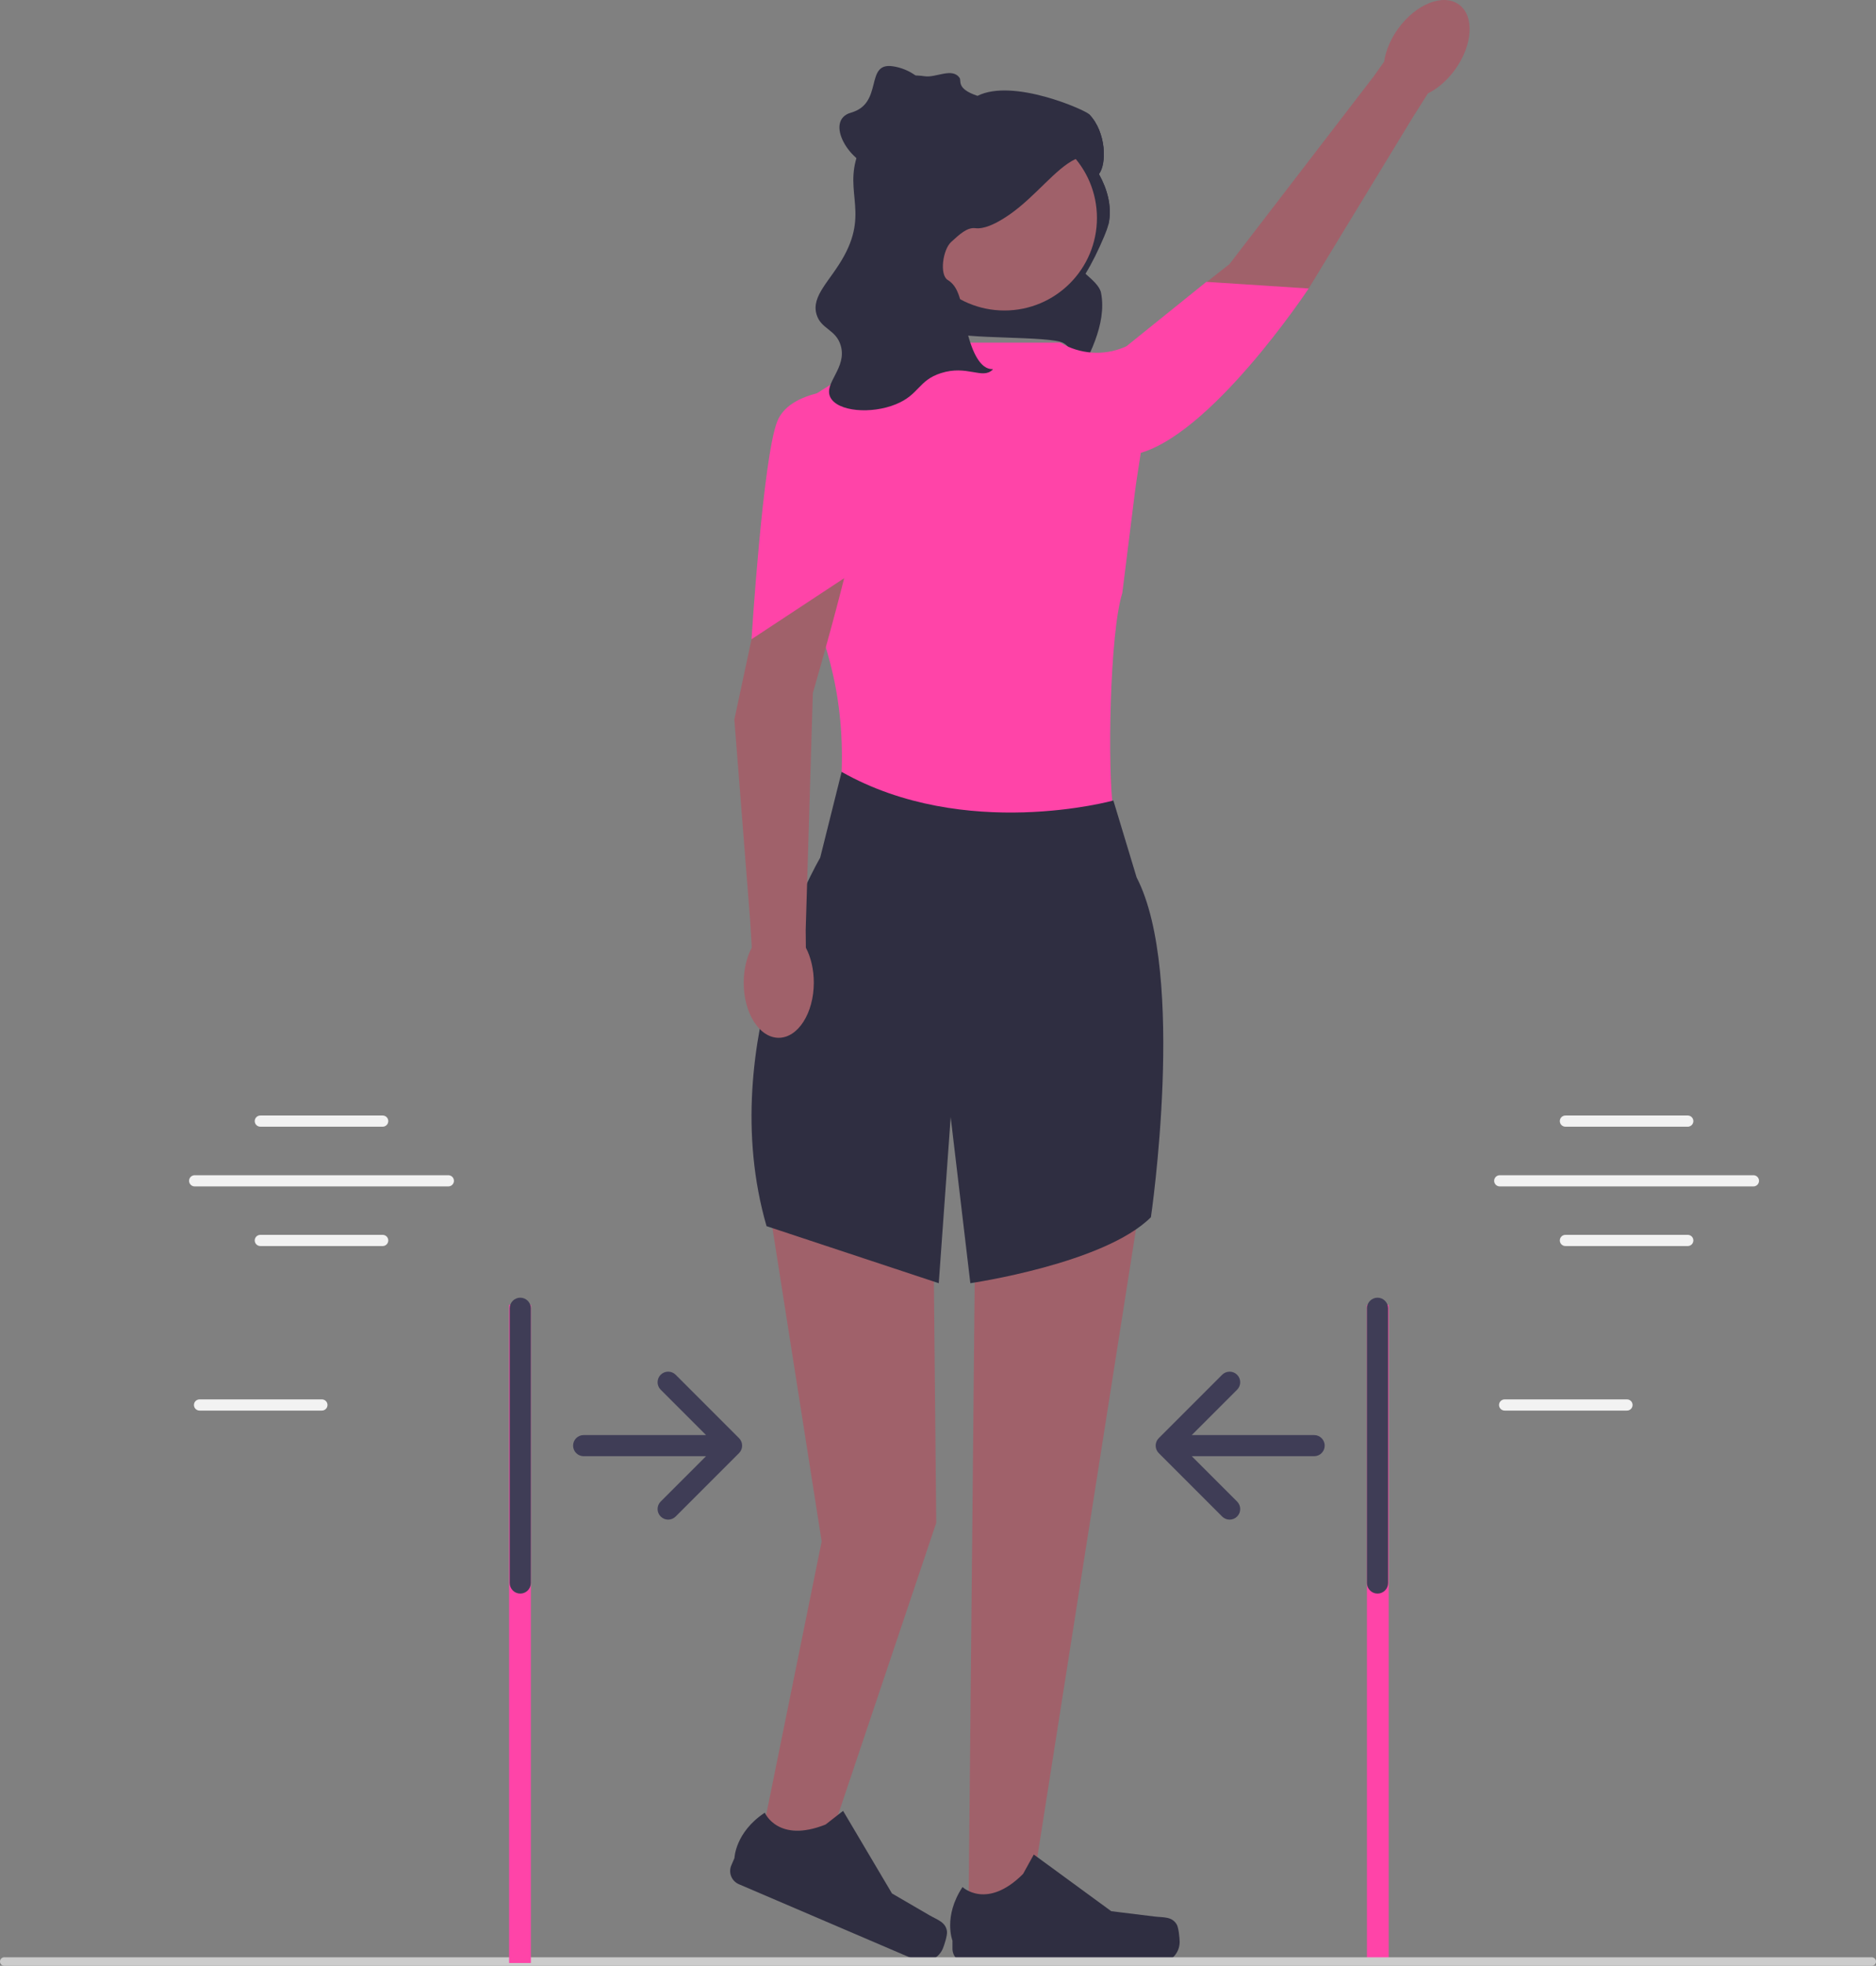 <svg xmlns="http://www.w3.org/2000/svg" width="524.67" height="549.586" viewBox="0 0 524.67 549.586" xmlns:xlink="http://www.w3.org/1999/xlink"><rect x="0" y="0" width="524.67" height="549.586" fill="#808080" stroke="none"/><path d="M310.167,61.942c-.048,.27-.106,.56-.193,.869-2.982,2.693-5.549,4.604-6.505,3.127-6.688,4.198-3.388,7.451,.116,10.597,1.959,1.747,3.976,3.474,4.343,5.308,.888,4.459-.087,9.091-1.65,13.348-3.542,9.613-10.172,18.058-18.675,23.771,4.913-6.939,17.131-18.617,9.864-23.028-3.513-2.133-29.311-.975-31.454-3.185-11.369-11.707,17.189-27.236,16.166-32.65-.029-.203-.077-.386-.135-.569-3.6-11.514,6.302-13.193,13.965-22.516,.183-.222,.367-.434,.56-.637,2.191-2.365,4.97-3.725,8.069-4.401,4.835,5.038,4.884,13.985,2.702,16.687,2.374,4.276,3.561,8.831,2.828,13.28v0Z" fill="#2f2e41"/><rect x="382.298" y="364.801" width="6.085" height="184" fill="#ff44a8"/><path d="M408.027,1.267c-4.384-3.179-11.987-.172-16.983,6.717-2.187,3.015-3.511,6.275-3.941,9.253l-2.823,3.998-40.435,52.608s-44.597,34.613-48.387,42.517c-3.79,7.904,.934,14.938,.934,14.938l8.949,4.189,60.663-54.834,29.214-48.009,4.132-6.527c2.697-1.335,5.384-3.606,7.57-6.622,4.996-6.889,5.491-15.05,1.108-18.229h0Z" fill="#a0616a"/><polygon points="234.382 186.801 237.012 234.801 311.28 234.801 309.579 186.801 234.382 186.801" fill="#a0616a"/><polygon points="212.882 323.301 229.798 430.946 213.382 511.801 232.902 511.801 261.847 425.738 260.882 327.301 212.882 323.301" fill="#a0616a"/><polygon points="320.902 323.301 287.902 533.301 270.882 533.301 271.946 424.841 272.902 327.301 320.902 323.301" fill="#a0616a"/><path d="M311.382,226.801c-27.75,10.597-53.771,10.989-76-11,.831-23.171-5.194-39.705-12.5-55l-.5-47,28.5-18h45.65l.093,.054c5.444,3.181,12.042,3.671,17.843,1.202,.515-.219,.851-.323,.914-.256,8.602,9.031,3.614,28.084,2.016,40.871l-3.516,28.129c-3.514,11.033-4.212,49.382-2.5,61l0,0Z" fill="#ff44a8"/><path d="M235.382,215.801l-6,24s-30,51-15,103l48.166,15.95,3.334-46.45,5.499,46.45s37.501-5.45,50.501-18.45c0,0,10-68-4-95l-6.5-21.5s-41.5,11.5-76-8v-0Z" fill="#2f2e41"/><path d="M300.155,114.579s7.335,16.858,17.167,12.462c20.765-4.207,48.681-46.386,48.681-46.386l-28.621-1.853-36,29c-1.316,1.52-1.986,4.915-1.227,6.778h0Z" fill="#ff44a8"/><path d="M329.098,538.025h0c.539,.908,.824,3.841,.824,4.897h0c0,3.247-2.632,5.88-5.88,5.88h-53.649c-2.215,0-4.011-1.796-4.011-4.011v-2.234s-2.654-6.713,2.81-14.987c0,0,6.791,6.479,16.939-3.669l2.992-5.421,21.661,15.842,12.006,1.478c2.627,.323,4.956-.05,6.307,2.225h0v-0Z" fill="#2f2e41"/><path d="M264.848,539.978h0c.138,1.047-.754,3.855-1.17,4.826h0c-1.278,2.985-4.734,4.369-7.719,3.091l-49.318-21.117c-2.036-.872-2.981-3.23-2.109-5.266l.879-2.053s.203-7.216,8.482-12.671c0,0,3.693,8.629,17.015,3.295l4.885-3.806,13.677,23.089,10.456,6.084c2.287,1.331,4.575,1.904,4.922,4.528l0,0h0Z" fill="#2f2e41"/><path d="M217.762,290.144c5.415,.012,9.82-6.876,9.84-15.385,.008-3.725-.825-7.143-2.219-9.81l-.05-4.894,2-66.322s15.907-54.166,14.354-62.793c-1.552-8.628-9.499-11.566-9.499-11.566l-9.708,1.84-17.1,79.965,4.406,56.026,.47,7.711c-1.406,2.661-2.255,6.075-2.263,9.8-.019,8.509,4.355,15.418,9.77,15.43h0Z" fill="#a0616a"/><path d="M240.382,108.801s-19-1-23,9-7.2,60.916-7.2,60.916l27.2-17.916c5.856-15.421,10.536-31.291,6-50.681l-3-1.319v-0Z" fill="#ff44a8"/><path d="M310.167,61.942c-.048,.27-.106,.56-.193,.869-.232,.946-.637,2.056-1.158,3.281-1.67,3.938-3.378,7.422-5.231,10.443-3.938,6.437-8.483,10.771-14.525,12.865-4.816,1.679-10.587,1.93-17.758,.685l-1.428-.251-9.912-1.718c-2.162-7.113-7.46-14.67-11.186-29.079-1.573-6.061,1.438-7.518,1.998-13.753,1.592-17.787,10.414-22.989,21.03-15.268,4.526-4.526,15.635-.888,24.765,6.36,4.343,3.436,8.233,7.702,10.771,12.286,2.374,4.276,3.561,8.831,2.828,13.28Z" fill="#2f2e41"/><circle cx="280.915" cy="60.935" r="25.873" fill="#a0616a"/><path d="M249.654,18.527c7.914,1.14,13.405,8.48,12.264,16.393s-8.48,13.405-16.393,12.264-15.183-13.533-7.488-15.705c9.148-2.582,3.703-14.093,11.617-12.953Z" fill="#2f2e41"/><path d="M0,548.396c0,.66,.53,1.19,1.19,1.19H523.48c.66,0,1.19-.53,1.19-1.19,0-.66-.53-1.19-1.19-1.19H1.19c-.66,0-1.19,.53-1.19,1.19Z" fill="#ccc"/><rect x="142.382" y="364.801" width="6.085" height="184" fill="#ff44a8"/><path d="M145.507,362.801c1.632,0,2.954,1.323,2.954,2.954v76.817c0,1.632-1.323,2.954-2.954,2.954s-2.954-1.323-2.954-2.954v-76.817c0-1.632,1.323-2.954,2.954-2.954v-0Zm14.772,41.363c0-1.632,1.323-2.954,2.954-2.954h34.231l-12.687-12.681c-1.155-1.155-1.155-3.028,0-4.184s3.028-1.155,4.184,0l17.727,17.727c1.155,1.152,1.158,3.023,.005,4.178l-.005,.005-17.727,17.727c-1.155,1.155-3.028,1.155-4.184,0s-1.155-3.028,0-4.184l12.687-12.681h-34.231c-1.632,0-2.954-1.323-2.954-2.954v0Z" fill="#3f3d56"/><path d="M388.212,365.756v76.817c0,1.632-1.323,2.954-2.954,2.954s-2.954-1.323-2.954-2.954v-76.817c0-1.632,1.323-2.954,2.954-2.954s2.954,1.323,2.954,2.954v-0Zm-20.681,41.363h-34.231l12.687,12.681c1.155,1.155,1.155,3.028,0,4.184s-3.028,1.155-4.184,0l-17.727-17.727-.005-.005c-1.152-1.155-1.15-3.026,.005-4.178l17.727-17.727c1.155-1.155,3.028-1.155,4.184,0s1.155,3.028,0,4.184l-12.687,12.681h34.231c1.632,0,2.954,1.323,2.954,2.954s-1.323,2.954-2.954,2.954v-0Z" fill="#3f3d56"/><g><path d="M72.808,314.999h34.221c.863,0,1.564-.702,1.564-1.565s-.702-1.564-1.564-1.564h-34.221c-.863,0-1.565,.702-1.565,1.564s.702,1.565,1.565,1.565Z" fill="#f2f2f2"/><path d="M107.028,345.234h-34.221c-.863,0-1.565,.702-1.565,1.564s.702,1.565,1.565,1.565h34.221c.863,0,1.564-.702,1.564-1.565s-.702-1.564-1.564-1.564Z" fill="#f2f2f2"/><path d="M90.028,391.234H55.808c-.863,0-1.565,.702-1.565,1.564s.702,1.565,1.565,1.565h34.221c.863,0,1.564-.702,1.564-1.565s-.702-1.564-1.564-1.564Z" fill="#f2f2f2"/><path d="M125.391,328.563H54.444c-.863,0-1.565,.702-1.565,1.564,0,.863,.702,1.565,1.565,1.565H125.391c.863,0,1.564-.702,1.564-1.565s-.702-1.564-1.564-1.564Z" fill="#f2f2f2"/></g><g><path d="M437.808,314.999h34.221c.863,0,1.564-.702,1.564-1.565s-.702-1.564-1.564-1.564h-34.221c-.863,0-1.565,.702-1.565,1.564s.702,1.565,1.565,1.565Z" fill="#f2f2f2"/><path d="M472.028,345.234h-34.221c-.863,0-1.565,.702-1.565,1.564s.702,1.565,1.565,1.565h34.221c.863,0,1.564-.702,1.564-1.565s-.702-1.564-1.564-1.564Z" fill="#f2f2f2"/><path d="M455.028,391.234h-34.221c-.863,0-1.565,.702-1.565,1.564s.702,1.565,1.565,1.565h34.221c.863,0,1.564-.702,1.564-1.565s-.702-1.564-1.564-1.564Z" fill="#f2f2f2"/><path d="M490.391,328.563h-70.947c-.863,0-1.565,.702-1.565,1.564,0,.863,.702,1.565,1.565,1.565h70.947c.863,0,1.564-.702,1.564-1.565s-.702-1.564-1.564-1.564Z" fill="#f2f2f2"/></g><path d="M307.339,48.661c-.232,.299-.502,.521-.791,.656-2.924,1.322-4.411-5.472-5.791-4.826-5.501,2.587-11.118,10.394-18.337,15.442-.087,.058-.164,.116-.241,.164-5.771,3.976-8.464,3.812-9.41,3.696-2.287-.28-4.43,1.736-6.756,3.861-2.354,2.15-3.301,9.178-.965,10.616,2.847,1.747,3.571,5.048,4.826,11.562v.019c3.146,16.34,8.599,12.643,7.721,13.512-2.857,2.818-7.094-1.419-14.477,.965-6.293,2.027-6.032,6.022-12.547,8.686-6.92,2.837-16.33,2.056-18.337-1.93-1.988-3.957,4.739-8.194,2.895-14.477-1.332-4.555-5.511-4.526-6.756-8.686-1.573-5.26,3.889-9.381,7.721-16.407,7.181-13.155-1.023-18.733,4.826-30.884,6.071-12.605,5.841-21.03,17.779-19.303,3.05,.444,7.684-2.528,9.684,.472,.555,.832-1,3,5,5,10-5,30.086,3.957,31.235,5.144,.01,.01,.019,.019,.019,.029,4.835,5.038,4.884,13.985,2.702,16.687h0Z" fill="#2f2e41"/></svg>
